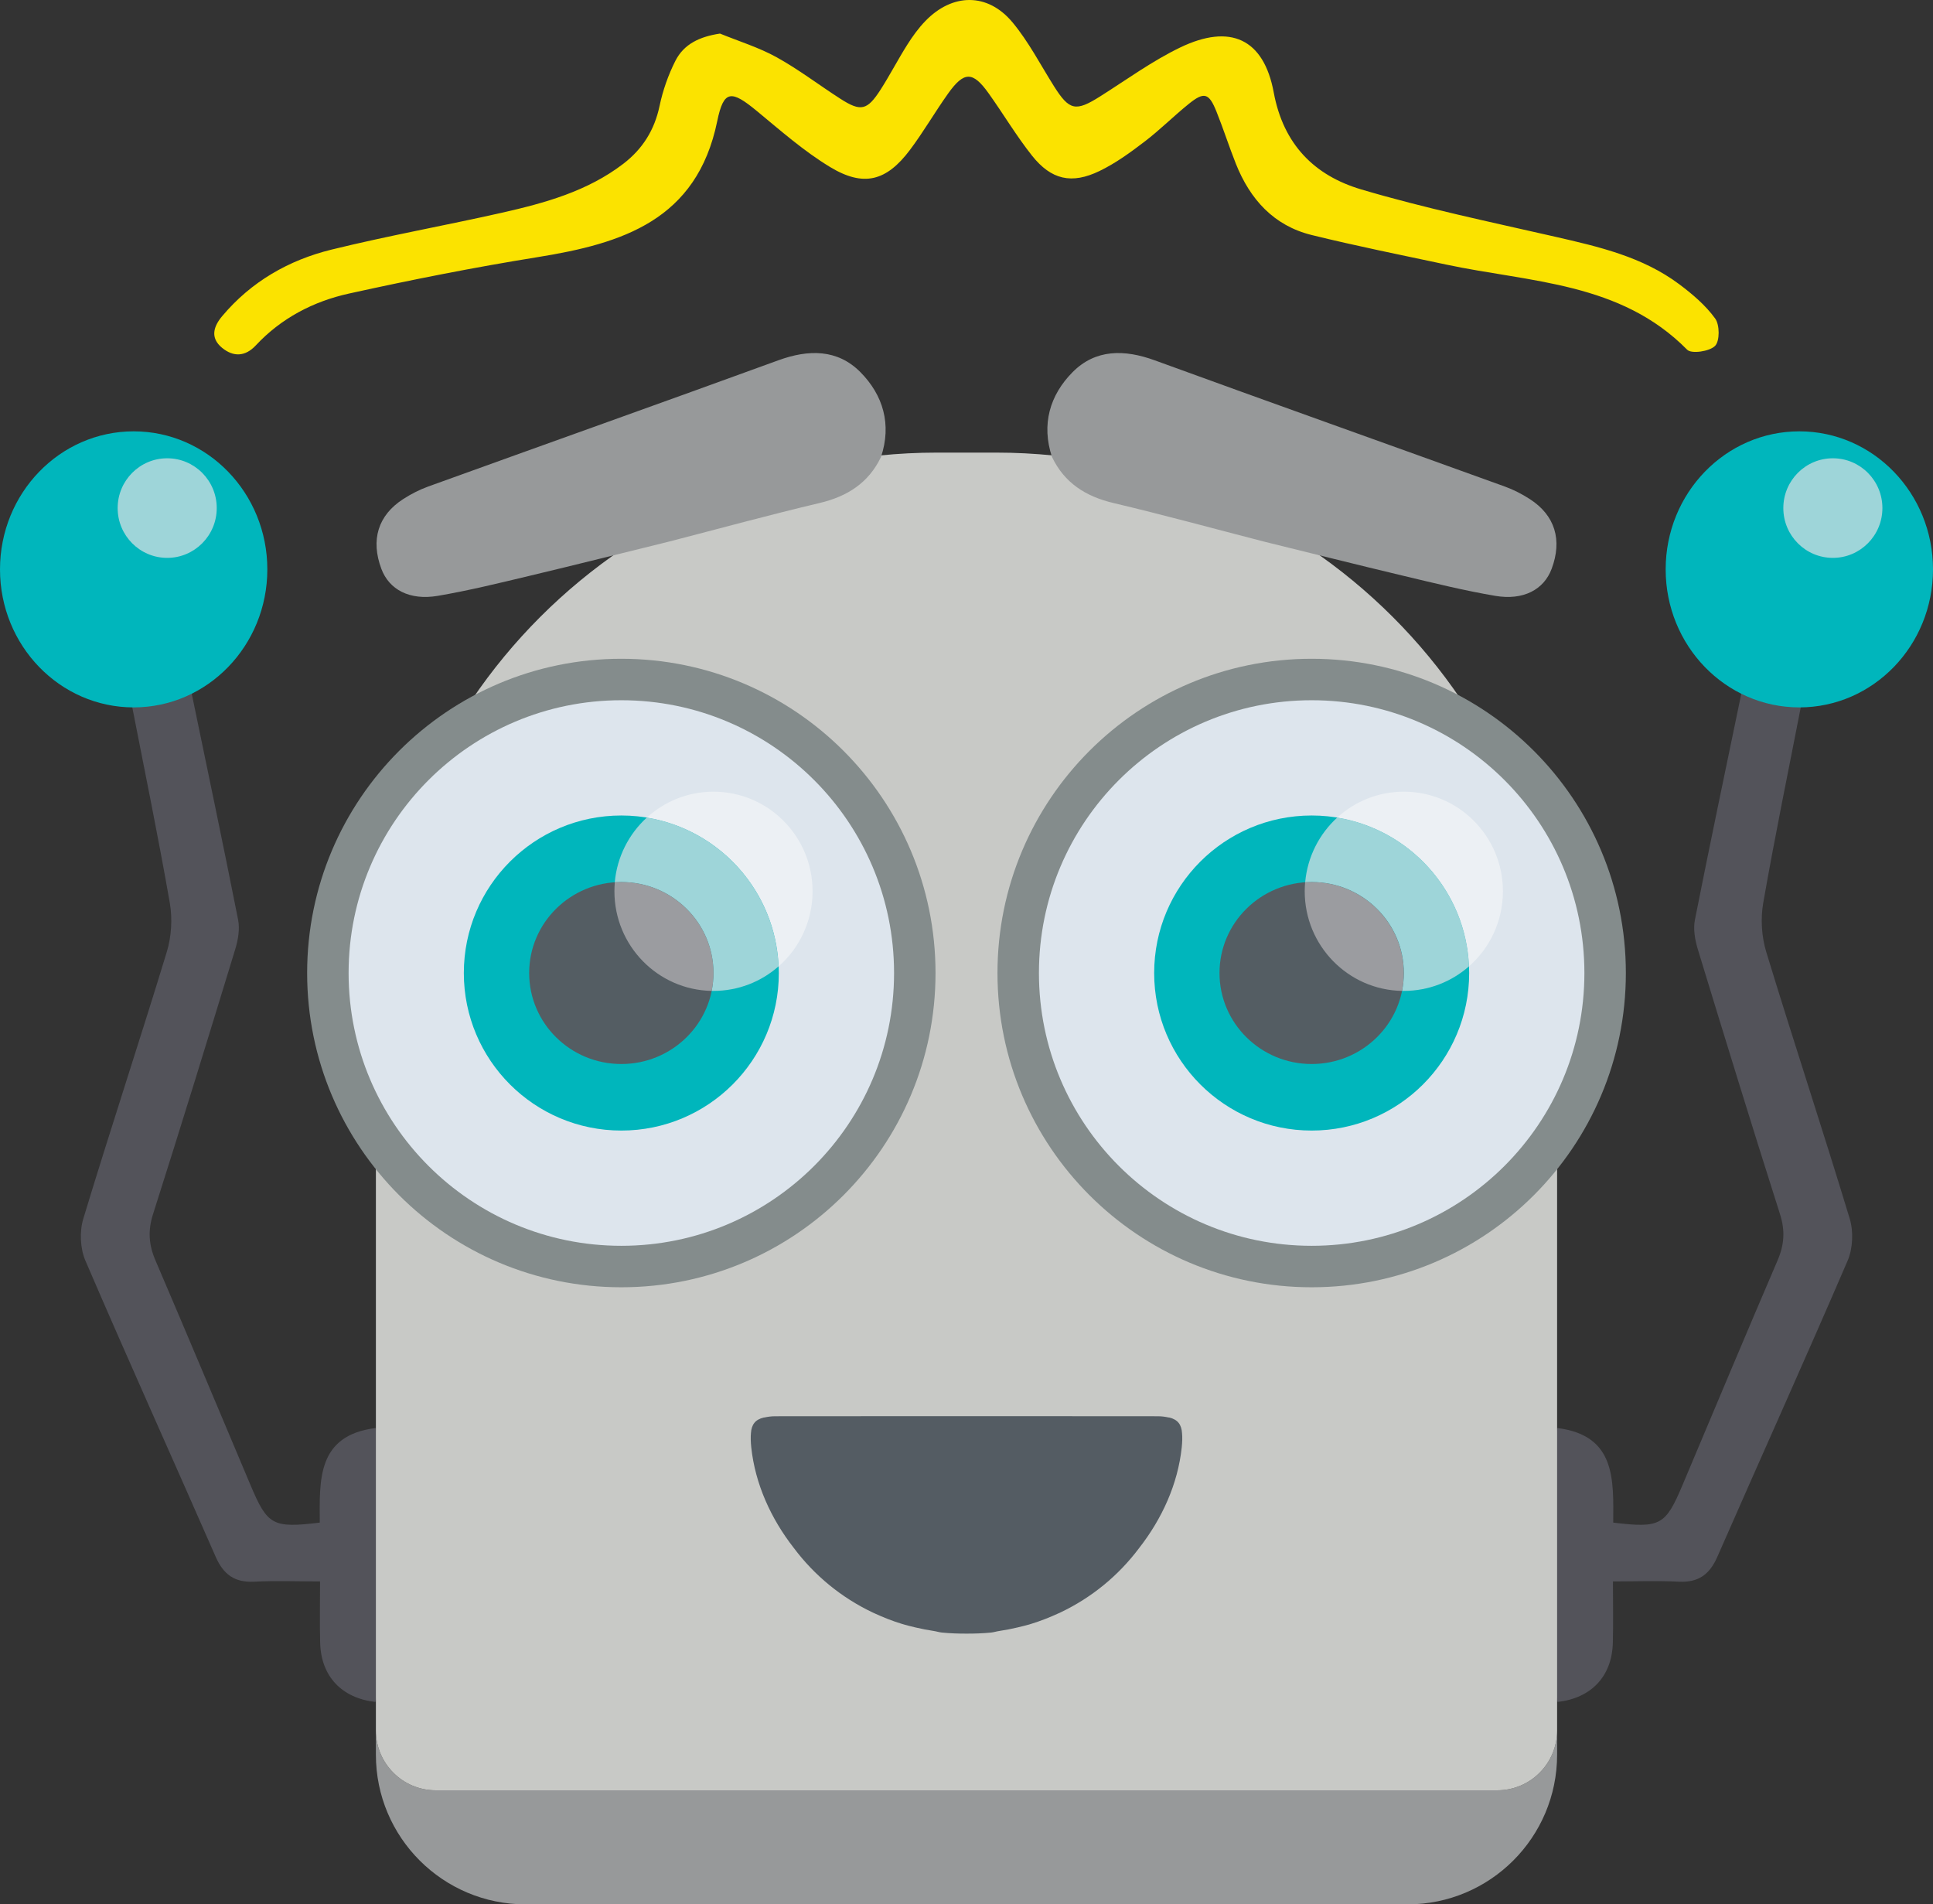 <?xml version="1.0" encoding="utf-8"?>
<!-- Generator: Adobe Illustrator 24.1.0, SVG Export Plug-In . SVG Version: 6.00 Build 0)  -->
<svg version="1.1" id="Layer_1" xmlns="http://www.w3.org/2000/svg" xmlns:xlink="http://www.w3.org/1999/xlink" x="0px" y="0px"
	 viewBox="0 0 548.23 540" style="enable-background:new 0 0 548.23 540;" xml:space="preserve">
<rect x="0" y="0" width="548.23" height="540" fill="#333333" stroke="none"/>
<style type="text/css">
	.st0{fill:#97999A;}
	.st1{fill:#53535A;}
	.st2{fill:#00B6BC;}
	.st3{fill:#9ED5D9;}
	.st4{fill:#C8C9C6;}
	.st5{fill:#FBE300;}
	.st6{fill:#545C63;}
	.st7{fill:#848C8C;}
	.st8{fill:#DDE5ED;}
	.st9{fill:#545D63;}
	.st10{fill:#ECF0F4;}
	.st11{fill:#9B9CA0;}
</style>
<g>
	<path class="st0" d="M441.62,497.57v-6.88c0,9.37-7.6,16.97-16.97,16.97H123.58c-9.37,0-16.97-7.6-16.97-16.97v6.88
		c0,23.43,19,42.43,42.43,42.43h250.15C422.62,540,441.62,521,441.62,497.57L441.62,497.57z"/>
	<path class="st1" d="M106.53,404.93c0.25,1.26,0.71,2.52,0.72,3.79c0.04,23.18,0.05,46.36,0,69.54c0,1.45-0.5,2.9-0.77,4.35
		c-9.6-1.1-15.44-7.29-15.68-16.82c-0.14-5.48-0.03-10.96-0.03-17.36c-6.4,0-12.56-0.24-18.69,0.07c-5.53,0.28-8.71-2.04-10.9-7.04
		c-12.28-28.02-24.87-55.89-36.96-83.99c-1.49-3.46-1.69-8.29-0.59-11.9c7.66-25.29,15.98-50.38,23.68-75.66
		c1.32-4.33,1.63-9.41,0.85-13.88c-3.31-18.98-7.21-37.85-10.9-56.77c5.65-1.14,11.29-2.28,16.94-3.42
		c4.48,21.64,9.04,43.27,13.33,64.95c0.52,2.62,0.01,5.68-0.79,8.3c-7.66,25.1-15.37,50.19-23.34,75.2
		c-1.49,4.67-1.21,8.67,0.68,13.08C53.15,378.54,62.04,399.78,71,421c4.87,11.55,6.3,12.36,19.69,10.75
		C90.65,419.82,89.8,407.03,106.53,404.93L106.53,404.93z"/>
	<path class="st2" d="M37.91,200.59c20.94,0,37.91-17.52,37.91-39.14c0-21.61-16.97-39.14-37.91-39.14S0,139.84,0,161.46
		C0,183.07,16.97,200.59,37.91,200.59"/>
	<path class="st3" d="M47.42,158.19c-7.76,0-14.05-6.32-14.05-14.12c0-7.8,6.29-14.12,14.05-14.12c7.76,0,14.05,6.32,14.05,14.12
		C61.47,151.86,55.18,158.19,47.42,158.19"/>
	<path class="st1" d="M441.7,404.93c-0.25,1.26-0.71,2.52-0.72,3.79c-0.04,23.18-0.05,46.36,0,69.54c0,1.45,0.5,2.9,0.77,4.35
		c9.6-1.1,15.44-7.29,15.68-16.82c0.14-5.48,0.03-10.96,0.03-17.36c6.4,0,12.56-0.24,18.7,0.07c5.53,0.28,8.71-2.04,10.9-7.04
		c12.28-28.02,24.87-55.89,36.96-83.99c1.49-3.46,1.69-8.29,0.59-11.9c-7.66-25.29-15.98-50.38-23.68-75.66
		c-1.32-4.33-1.63-9.41-0.85-13.88c3.32-18.98,7.22-37.85,10.9-56.77c-5.65-1.14-11.29-2.28-16.94-3.42
		c-4.48,21.64-9.04,43.27-13.33,64.95c-0.52,2.62,0,5.68,0.79,8.3c7.66,25.1,15.37,50.19,23.34,75.2c1.49,4.67,1.21,8.67-0.68,13.08
		c-9.09,21.16-17.98,42.41-26.93,63.63c-4.87,11.55-6.3,12.36-19.69,10.75C457.58,419.82,458.43,407.03,441.7,404.93L441.7,404.93z"
		/>
	<path class="st2" d="M510.32,200.59c20.94,0,37.91-17.52,37.91-39.14c0-21.61-16.97-39.14-37.91-39.14
		c-20.94,0-37.91,17.52-37.91,39.14C472.41,183.07,489.38,200.59,510.32,200.59"/>
	<path class="st3" d="M519.83,158.19c-7.76,0-14.05-6.32-14.05-14.12c0-7.8,6.29-14.12,14.05-14.12c7.76,0,14.05,6.32,14.05,14.12
		C533.88,151.86,527.59,158.19,519.83,158.19"/>
	<path class="st4" d="M265.73,128.34c-87.88,0-159.12,71.24-159.12,159.12v203.23c0,9.37,7.6,16.97,16.97,16.97h301.07
		c9.37,0,16.97-7.6,16.97-16.97V287.46c0-87.88-71.24-159.12-159.12-159.12H265.73"/>
	<path class="st5" d="M204.2,9.52c5.37,2.19,11,3.92,16.04,6.7c6.28,3.47,12.02,7.88,18.08,11.77c5.82,3.74,7.62,3.35,11.44-2.59
		c2.65-4.14,4.91-8.53,7.54-12.69c1.51-2.39,3.19-4.73,5.15-6.75c7.69-7.95,17.68-8.08,24.73,0.4c4.56,5.48,7.89,11.97,11.72,18.05
		c4.39,6.96,6.16,7.32,13.14,2.91c7.51-4.74,14.77-10.05,22.73-13.88c14.15-6.79,23.65-2.48,26.48,12.77
		c2.74,14.79,11.58,23.57,24.78,27.49c18.07,5.36,36.61,9.22,55.01,13.42c12.42,2.84,24.8,5.69,35.22,13.48
		c3.76,2.81,7.48,5.98,10.19,9.72c1.31,1.8,1.33,6.4-0.04,7.77c-1.56,1.57-6.69,2.31-7.9,1.08C459.59,79.97,434,80.09,410.21,75.03
		c-12.75-2.71-25.54-5.27-38.2-8.39c-10.76-2.65-17.48-10.14-21.49-20.19c-1.96-4.92-3.56-9.97-5.54-14.88
		c-2.11-5.23-3.48-5.61-7.81-2.12c-4.27,3.44-8.17,7.37-12.53,10.69c-4.04,3.09-8.24,6.15-12.8,8.35
		c-7.89,3.82-13.69,2.5-19.14-4.35c-4.46-5.62-8.14-11.84-12.32-17.69c-4.48-6.27-6.96-6.28-11.49,0.08
		c-3.73,5.24-6.96,10.85-10.82,15.99c-6.66,8.86-13.14,10.6-22.66,4.83c-7.39-4.47-13.99-10.29-20.69-15.82
		c-7.3-6.03-9.46-6.12-11.3,2.81c-5.78,28.15-26.98,34.72-50.98,38.58c-17.91,2.88-35.74,6.41-53.46,10.32
		c-10.09,2.22-19.21,6.96-26.44,14.71c-2.98,3.19-6.34,3.33-9.58,0.66c-3.44-2.84-2.37-6.08,0.05-8.96
		c8.21-9.78,18.89-15.9,31.05-18.88c15.97-3.92,32.2-6.82,48.25-10.44c12.2-2.76,24.27-6.07,34.46-13.88
		c5.47-4.19,8.86-9.57,10.3-16.44c0.92-4.38,2.46-8.76,4.48-12.76C193.99,12.46,198.45,10.39,204.2,9.52L204.2,9.52z"/>
	<path class="st0" d="M358.39,153.55c-14.2-3.67-28.35-7.54-42.62-10.92c-7.87-1.87-13.87-5.68-17.41-13.05
		c-3.07-9.24-0.6-17.56,5.85-24.06c6.5-6.56,14.72-6.47,23.28-3.35c33.06,12.05,66.21,23.83,99.3,35.79
		c2.47,0.89,4.88,2.13,7.09,3.56c7.15,4.61,9.26,11.58,6.19,19.78c-2.2,5.88-8,9.02-16,7.66c-8.75-1.49-17.39-3.62-26.03-5.68
		C384.81,160.13,371.61,156.8,358.39,153.55L358.39,153.55z"/>
	<path class="st0" d="M189.84,153.55c14.2-3.67,28.35-7.54,42.62-10.92c7.87-1.87,13.87-5.68,17.41-13.05
		c3.07-9.24,0.6-17.56-5.85-24.06c-6.5-6.56-14.72-6.47-23.28-3.35c-33.06,12.05-66.21,23.83-99.3,35.79
		c-2.47,0.89-4.88,2.13-7.09,3.56c-7.15,4.61-9.26,11.58-6.19,19.78c2.2,5.88,8,9.02,16,7.66c8.75-1.49,17.39-3.62,26.03-5.68
		C163.43,160.13,176.62,156.8,189.84,153.55L189.84,153.55z"/>
	<path class="st6" d="M331.66,401.96l-0.28-0.03c-0.89-0.19-1.83-0.34-3.07-0.34c-0.3,0-0.6,0-0.9,0l-0.14-0.01
		c-17.61-0.02-35.21-0.01-52.82-0.01c-0.11,0-0.22,0-0.33,0c-0.11,0-0.22,0-0.33,0c-17.61,0-35.21-0.01-52.82,0.01l-0.14,0.01
		c-0.3,0-0.6,0-0.9,0c-1.24,0-2.19,0.15-3.07,0.34l-0.28,0.03c-2.35,0.57-3.44,1.96-3.6,4.42c-0.1,1.11-0.08,2.39,0.09,4.04
		c1.11,10.34,5.54,20.16,12.07,28.52c5.88,7.85,13.52,14.09,22.35,18.29c0.17,0.09,0.35,0.15,0.53,0.24
		c2.49,1.15,5.06,2.17,7.72,2.98c1.29,0.41,2.6,0.71,3.92,1.03c1.7,0.4,3.42,0.74,5.16,1c0.79,0.11,1.55,0.38,2.34,0.45
		c2.35,0.23,4.66,0.31,6.96,0.3c2.29,0.01,4.61-0.07,6.96-0.3c0.79-0.08,1.55-0.34,2.34-0.45c1.75-0.26,3.47-0.6,5.16-1
		c1.32-0.32,2.63-0.62,3.92-1.03c2.66-0.82,5.23-1.83,7.72-2.98c0.18-0.08,0.35-0.15,0.53-0.24c8.83-4.19,16.46-10.43,22.34-18.28
		c6.53-8.36,10.97-18.18,12.07-28.52c0.17-1.63,0.19-2.9,0.09-4C335.1,403.94,334.02,402.54,331.66,401.96L331.66,401.96z"/>
	<path class="st7" d="M372.01,365.02c49.21,0,89.11-39.89,89.11-89.11c0-49.21-39.9-89.11-89.11-89.11
		c-49.21,0-89.11,39.9-89.11,89.11C282.9,325.12,322.8,365.02,372.01,365.02"/>
	<path class="st8" d="M372.01,353.26c42.72,0,77.35-34.63,77.35-77.35c0-42.72-34.63-77.35-77.35-77.35
		c-42.72,0-77.35,34.63-77.35,77.35C294.66,318.63,329.29,353.26,372.01,353.26"/>
	<path class="st2" d="M372.01,320.58c24.67,0,44.67-20,44.67-44.67c0-24.67-20-44.67-44.67-44.67c-24.67,0-44.67,20-44.67,44.67
		C327.34,300.58,347.34,320.58,372.01,320.58"/>
	<path class="st9" d="M372.01,301.71c14.43,0,26.14-11.55,26.14-25.8c0-14.25-11.7-25.8-26.14-25.8c-14.43,0-26.14,11.55-26.14,25.8
		C345.88,290.16,357.58,301.71,372.01,301.71"/>
	<path class="st10" d="M416.64,274.01c-0.89-21.35-16.77-38.82-37.38-42.18c4.99-4.56,11.62-7.34,18.89-7.34
		c15.52,0,28.1,12.65,28.1,28.25C426.25,261.22,422.53,268.83,416.64,274.01"/>
	<path class="st3" d="M398.15,280.98c-0.17,0-0.34,0-0.5,0c0.33-1.64,0.51-3.34,0.51-5.07c0-14.25-11.7-25.8-26.14-25.8
		c-0.62,0-1.24,0.02-1.85,0.06c0.65-7.25,4.03-13.72,9.09-18.34c20.62,3.36,36.49,20.83,37.38,42.18
		C411.7,278.35,405.23,280.98,398.15,280.98"/>
	<path class="st11" d="M397.64,280.98c-15.29-0.27-27.6-12.81-27.6-28.24c0-0.86,0.04-1.72,0.11-2.57c0.61-0.04,1.23-0.06,1.85-0.06
		c14.43,0,26.14,11.55,26.14,25.8C398.15,277.64,397.97,279.34,397.64,280.98"/>
	<path class="st7" d="M176.22,365.02c49.21,0,89.11-39.89,89.11-89.11c0-49.21-39.9-89.11-89.11-89.11
		c-49.21,0-89.11,39.9-89.11,89.11C87.11,325.12,127,365.02,176.22,365.02"/>
	<path class="st8" d="M176.22,353.26c42.72,0,77.35-34.63,77.35-77.35c0-42.72-34.63-77.35-77.35-77.35s-77.35,34.63-77.35,77.35
		C98.87,318.63,133.5,353.26,176.22,353.26"/>
	<path class="st2" d="M176.22,320.58c24.67,0,44.67-20,44.67-44.67c0-24.67-20-44.67-44.67-44.67c-24.67,0-44.67,20-44.67,44.67
		C131.55,300.58,151.55,320.58,176.22,320.58"/>
	<path class="st9" d="M176.22,301.71c14.43,0,26.14-11.55,26.14-25.8c0-14.25-11.7-25.8-26.14-25.8c-14.43,0-26.14,11.55-26.14,25.8
		C150.08,290.16,161.78,301.71,176.22,301.71"/>
	<path class="st10" d="M220.85,274.01c-0.89-21.35-16.77-38.82-37.38-42.18c4.99-4.56,11.62-7.34,18.89-7.34
		c15.52,0,28.1,12.65,28.1,28.25C230.45,261.22,226.73,268.83,220.85,274.01"/>
	<path class="st3" d="M202.35,280.98c-0.17,0-0.34,0-0.51,0c0.33-1.64,0.51-3.34,0.51-5.07c0-14.25-11.7-25.8-26.14-25.8
		c-0.62,0-1.24,0.02-1.85,0.06c0.65-7.25,4.03-13.72,9.09-18.34c20.62,3.36,36.49,20.83,37.38,42.18
		C215.9,278.35,209.44,280.98,202.35,280.98"/>
	<path class="st11" d="M201.85,280.98c-15.29-0.27-27.59-12.81-27.59-28.24c0-0.86,0.04-1.72,0.11-2.57
		c0.61-0.04,1.23-0.06,1.85-0.06c14.43,0,26.14,11.55,26.14,25.8C202.35,277.64,202.18,279.34,201.85,280.98"/>
</g>
</svg>
